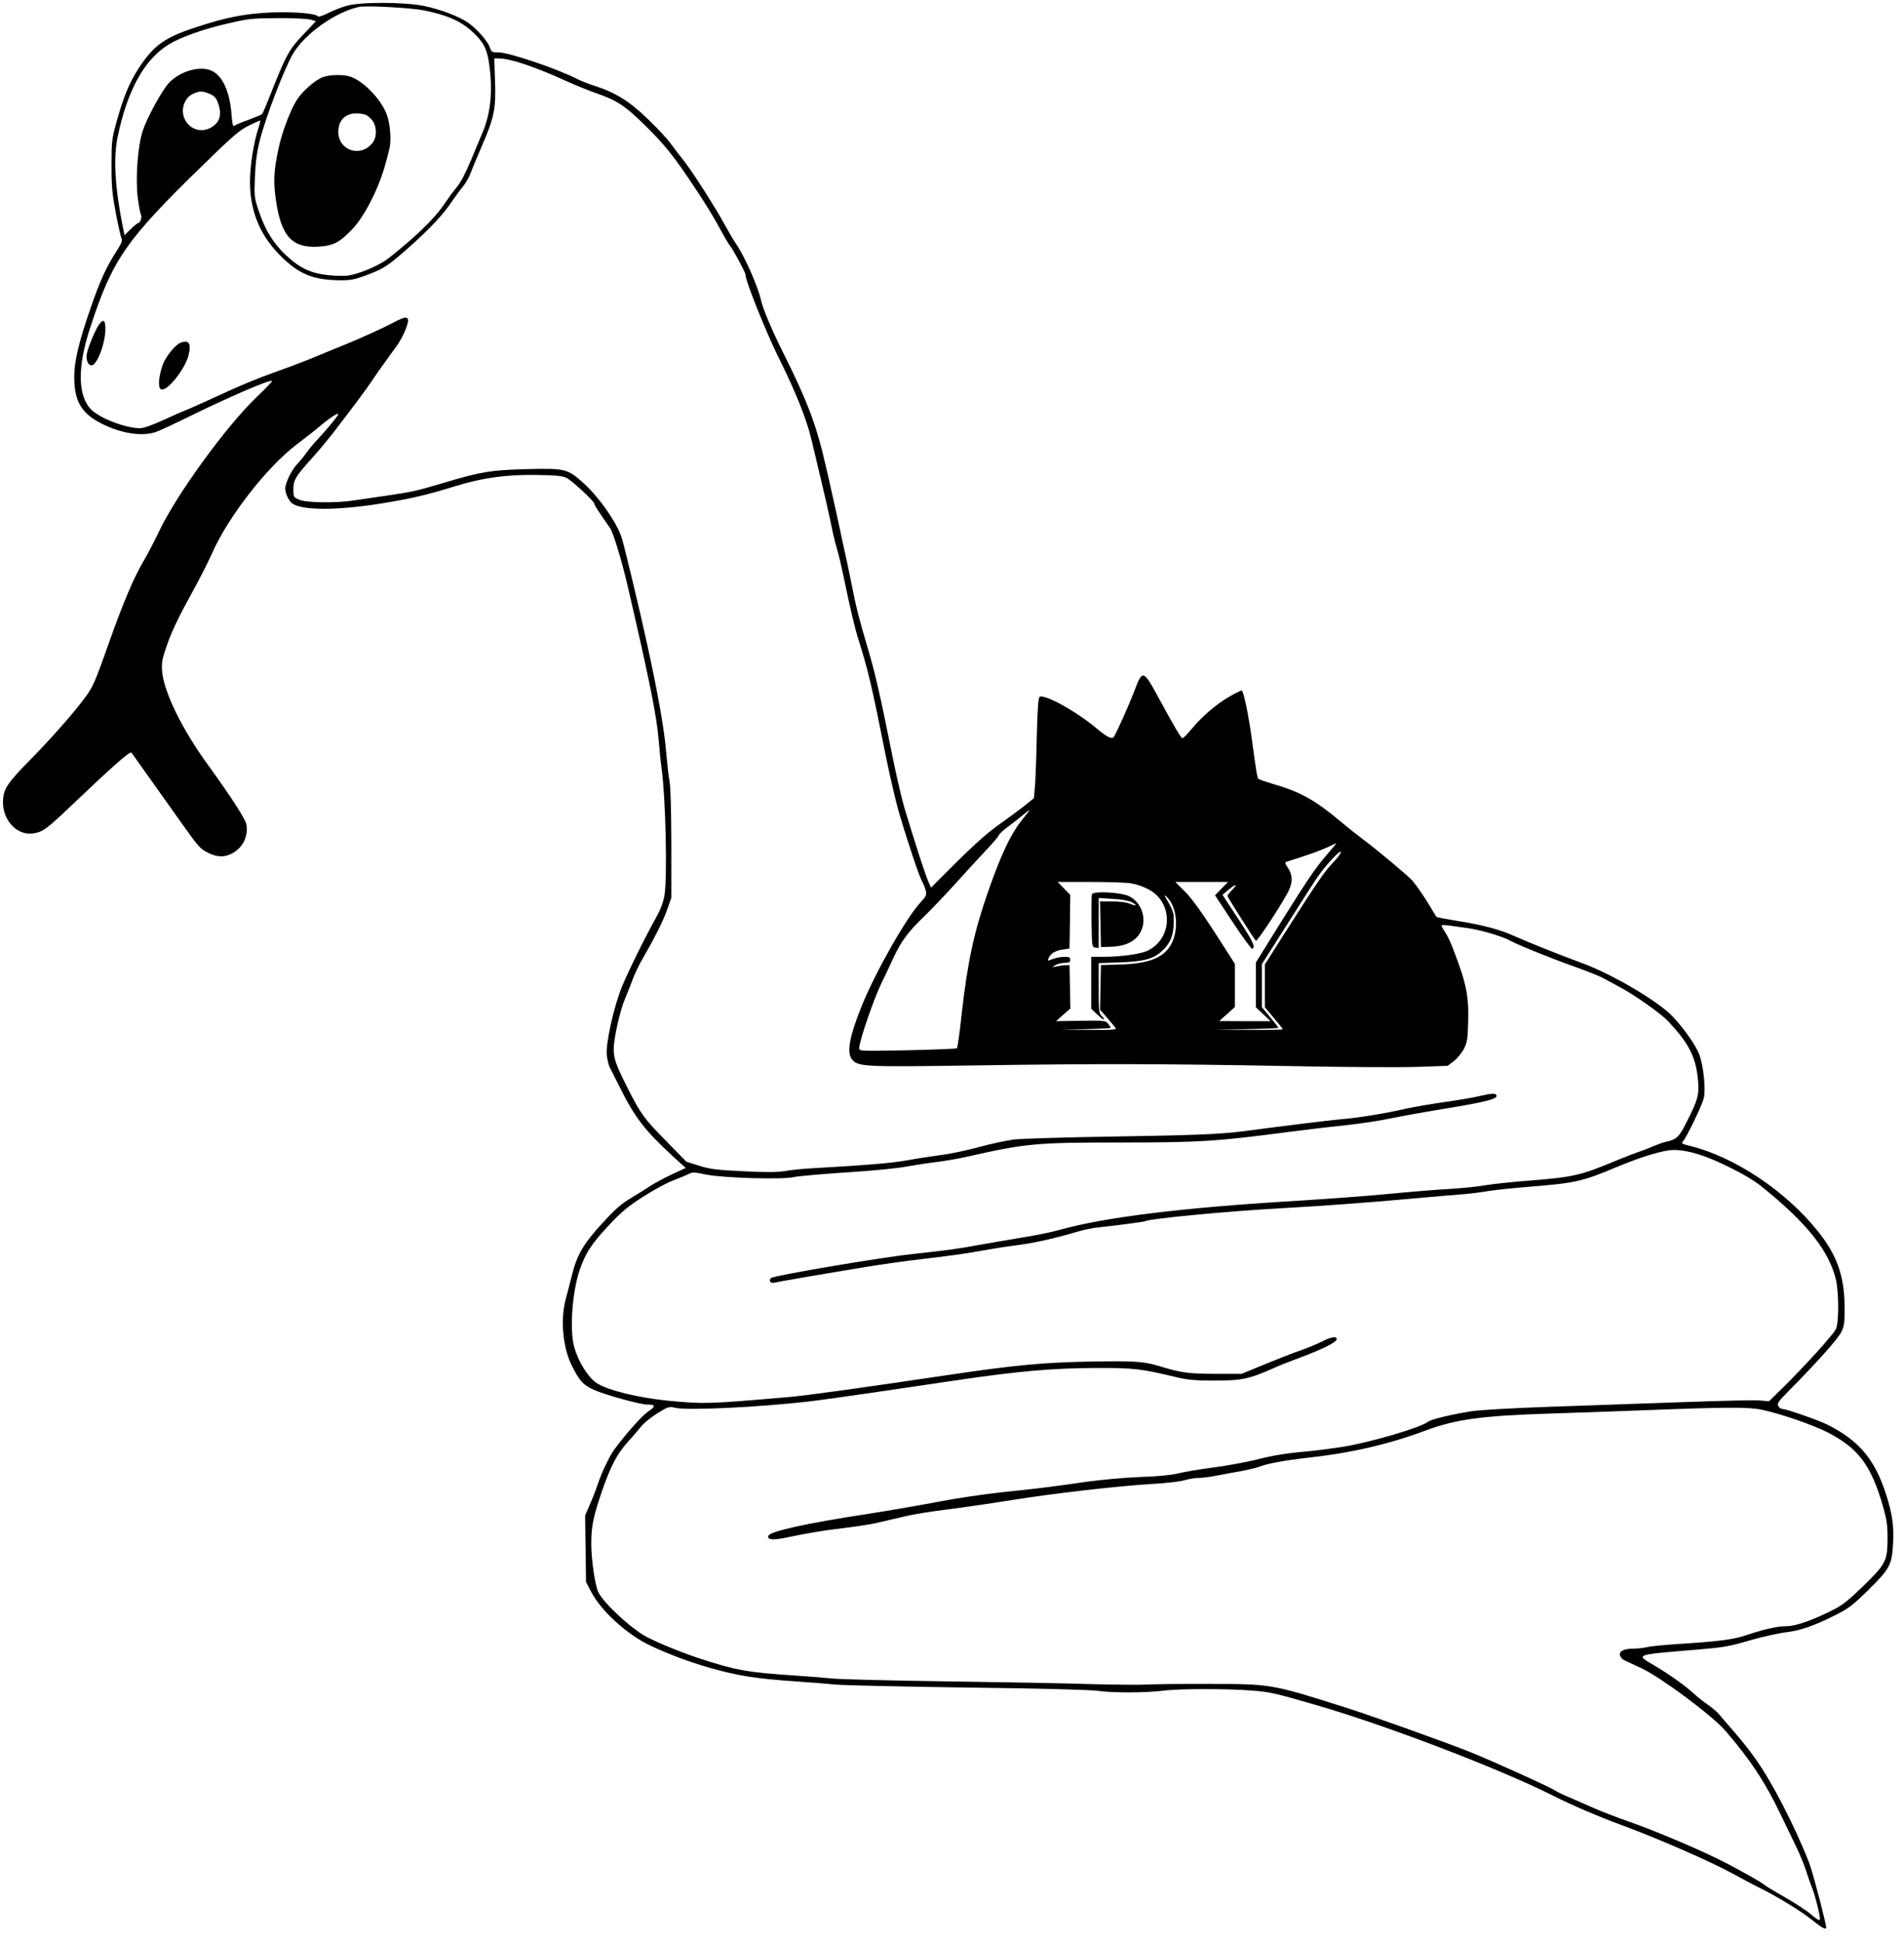 <svg xmlns="http://www.w3.org/2000/svg" viewBox="0 0 1272 1297"><g transform="translate(0,1297) scale(0.1,-0.1)" fill="#000000"><path d="M2315 12931c-33-9-88-31-122-48-35-17-65-28-68-23-12 20-154 32-305 27-181-7-309-32-520-102-202-67-273-119-371-267-65-99-106-199-152-368-30-108-32-125-32-285 0-145 5-192 29-320 16-82 33-158 38-168 7-14-1-34-37-90-65-101-105-188-169-372-80-231-111-361-110-465 1-163 49-243 189-312 129-64 265-84 356-53 24 8 112 49 194 89 287 142 570 264 583 252 2-3-46-53-107-111-204-197-533-650-649-895-30-63-73-146-96-185-70-116-144-290-246-580-66-188-90-246-118-294-45-77-225-287-391-456-167-169-191-207-191-294 0-126 101-226 207-206 63 11 86 29 273 207 243 232 370 344 378 332 7-10 220-309 348-489 100-141 112-154 164-180 61-31 113-32 165-2 69 39 105 115 91 192-7 36-104 186-251 389-179 245-300 493-312 633-4 62-1 79 37 188 29 80 77 182 147 308 58 104 124 233 148 288 106 244 369 582 570 733 55 42 127 98 160 126 60 51 115 86 115 74 0-10-65-89-130-159-31-33-67-76-80-95-13-19-40-53-61-75-36-39-71-104-82-154-8-32 19-96 48-115 70-46 302-45 595 2 203 33 295 55 495 116 181 56 345 78 545 74 131-2 171-7 196-20 39-21 184-156 184-171 0-10 27-51 106-164 20-28 77-214 115-377 144-620 197-879 209-1036 6-69 15-159 21-200 26-196 38-719 18-840-7-42-24-89-49-135-81-145-194-374-236-477-56-140-109-381-100-457 4-30 12-65 19-78 7-13 36-71 66-131 104-208 167-289 357-465l85-77-95-44c-52-25-114-58-138-74-24-16-81-52-128-80-69-41-106-73-197-172-126-137-169-211-203-350-12-47-30-118-41-157-35-131-20-314 36-432 53-110 78-139 153-173 70-32 309-98 354-98 59 0 61-11 9-46-43-29-152-152-229-257-32-44-86-159-110-233-11-33-34-93-52-133l-31-72 3-222 3-222 34-65c67-129 240-286 396-360 119-56 249-105 382-144 196-57 322-77 603-96 91-6 203-15 250-20 47-5 443-14 880-20 501-6 825-15 875-22 97-14 319-14 435 1 105 14 435 14 593 1 125-10 158-18 437-99 456-132 1212-421 1565-598 139-70 304-141 480-206 226-83 585-240 720-314 66-36 154-83 195-103 122-61 275-155 348-214 65-52 92-67 92-48 0 23-77 323-107 412-19 58-80 197-135 310-137 278-230 422-382 595-39 44-80 92-91 106-11 14-45 43-75 64-30 21-71 53-90 71-55 52-177 139-274 195-120 71-132 67 300 103 169 14 207 21 341 60 83 24 193 49 244 55 101 13 181 40 337 118 81 41 110 63 211 162 146 143 161 171 168 315 6 117-5 196-48 330-75 231-180 355-387 460-59 30-276 106-303 106-10 0-23 9-29 20-9 17 0 30 67 98 196 198 336 355 356 400 19 41 21 63 20 177-3 198-53 336-178 492-215 269-556 496-853 570-58 14-62 17-48 32 24 26 124 234 138 285 15 58-1 220-31 297-23 60-103 173-179 253-97 101-401 280-602 354-166 61-362 140-454 181-94 43-216 75-375 100-73 12-137 24-142 26-4 3-22 31-40 63-37 63-92 144-123 181-27 30-243 212-327 273-35 26-102 79-148 118-181 151-274 202-461 256-46 14-88 28-93 33-8 8-14 44-42 251-21 163-58 340-70 339-5 0-43-19-83-42-86-50-177-127-250-214-29-35-57-63-62-63-10 0-49 66-167 283-94 173-101 175-153 37-36-96-127-298-140-313-14-15-47 2-117 61-134 112-337 224-376 209-11-4-15-64-21-279-3-150-9-301-13-336l-6-63-66-53c-36-28-113-85-171-126-70-49-163-132-278-246l-172-172-20 45c-19 44-86 250-155 478-20 66-58 230-85 365-79 397-116 556-165 719-53 178-78 275-105 416-11 55-26 127-33 160-8 33-24 107-36 165-24 113-54 249-76 345-7 33-21 94-31 135-59 259-120 422-285 751-73 146-133 289-144 341-21 96-113 303-170 383-12 17-41 66-65 110-65 121-226 372-284 445-29 36-69 88-89 116-21 29-88 101-151 161-123 119-218 177-360 222-38 12-91 33-117 47-136 68-449 174-517 174-46 0-48 1-61 37-16 42-88 123-146 163-62 42-185 88-291 110-130 27-428 28-519 1zm521-31c174-36 267-82 353-175 50-55 67-95 80-191 24-168 9-321-44-446-15-35-51-121-80-191-34-82-67-145-92-175-22-26-62-81-90-122-63-93-192-217-370-357-56-43-181-98-259-112-24-5-86-4-137 1-120 12-195 47-289 136-84 79-136 165-179 292-31 93-31 98-26 230 4 96 13 164 31 236 38 154 163 481 223 584 79 135 287 282 443 314 53 10 346-6 436-24zm-763-61 38-10-85-90c-94-99-113-133-211-379-31-80-60-148-64-152-3-4-44-21-90-38-46-16-89-34-96-40-9-8-13 10-18 73-11 149-57 256-128 292-74 39-208 4-286-74-47-47-145-225-179-323-33-99-50-313-34-447 7-53 16-104 21-113 10-18-4-58-19-58-4 0-26-18-49-40l-41-41-11 53c-53 264-65 462-35 604 64 311 180 520 343 618 82 50 236 104 401 141 134 31 159 33 325 34 99 1 197-4 218-10zm1347-273c75-17 233-77 360-136 58-26 145-62 194-79 149-52 199-85 333-216 131-128 194-207 326-405 88-132 130-201 192-315 21-38 44-77 51-85 20-23 104-179 104-193 0-43 135-380 225-562 113-227 186-411 217-545 11-47 39-166 63-265 24-99 53-227 65-285 11-58 29-134 40-170 12-36 41-163 65-282 25-120 58-259 74-310 71-225 92-311 190-803 27-132 65-296 85-365 60-204 137-433 156-466 10-17 21-46 25-63 6-28 2-37-35-77-97-105-299-462-392-689-87-216-105-323-60-367 42-42 97-44 832-33 813 12 1244 11 2105-5 347-7 721-9 833-5l203 7 42 32c22 17 52 53 66 80 22 42 26 65 29 170 6 182-10 264-98 493-17 46-42 99-56 118-13 20-24 39-24 44 0 4 26 4 58-1 31-4 86-12 122-17 80-11 233-56 279-83 50-28 278-120 442-178 78-28 161-61 183-74 23-13 66-36 96-52 99-51 284-180 335-235 134-142 181-233 197-374 12-113 5-142-73-296-51-103-68-119-139-134-19-4-57-18-85-30-27-12-68-28-90-35-22-7-93-34-158-61-240-100-284-110-587-134-107-8-235-22-283-30-49-9-157-20-240-25-84-4-271-20-417-34-146-14-422-34-615-46-755-45-1275-109-1578-194-48-14-161-37-250-51-89-15-220-37-292-50-133-25-196-33-439-60-215-23-929-144-945-160-18-18-4-38 23-31 24 6 271 49 581 100 116 20 311 47 434 61 124 14 283 36 355 50 72 13 171 29 219 35 140 17 271 46 437 95 41 12 107 26 145 29 107 11 296 36 304 40 26 17 548 67 896 86 302 17 599 39 885 65 146 13 303 27 350 30 47 4 120 13 163 21 43 7 169 20 280 29 300 24 349 35 575 130 170 71 316 115 383 115 95 0 210-35 366-112 100-49 174-93 228-137 294-237 442-422 489-612 21-84 22-285 2-333-14-34-207-248-359-397l-89-87-60 5c-33 4-265-2-516-11-252-9-650-23-887-31-260-9-468-21-525-30-128-20-272-54-290-70-45-37-365-132-555-165-61-10-162-24-225-30-169-15-249-28-375-60-62-15-186-38-276-50-90-12-198-29-239-40-51-12-134-20-255-24-99-4-256-18-350-31-266-38-314-44-565-70-129-14-325-43-435-65-110-21-319-57-465-80-414-63-657-117-667-147-9-27 33-30 122-11 155 32 238 46 381 63 76 9 175 24 219 34 44 10 130 30 190 44 61 15 188 35 282 46 95 12 284 39 420 61 285 46 719 96 956 110 89 5 185 16 212 25 28 8 69 15 91 15 23 0 75 6 115 14 41 8 116 22 168 31 52 10 108 23 125 30 48 20 168 42 326 60 284 31 535 89 777 179 208 78 378 101 843 116 184 6 454 15 600 21 556 22 719 23 806 5 120-24 348-102 444-152 206-106 292-221 371-499 23-80 29-120 29-201 0-157-9-176-156-320-98-96-140-130-201-162-135-69-255-112-314-112-64 0-152-20-269-59-90-31-185-43-470-61-85-6-173-14-195-20-22-5-61-10-87-10-67 0-100-15-96-42 2-12 14-28 28-35 14-6 68-32 120-56 130-62 470-315 556-415 165-190 269-348 371-562 33-69 81-168 106-220 25-52 54-124 65-160 11-36 27-81 35-100 21-49 59-199 55-218-2-11-18-2-58 32-30 26-111 79-180 118-69 39-127 75-130 78-10 14-220 131-331 184-166 80-432 191-583 243-72 25-171 63-221 85-49 22-124 54-165 72-41 17-87 39-102 49-32 22-430 202-568 257-166 66-669 246-835 298-489 155-494 156-900 156-170 1-359-1-420-4-60-3-231-1-380 3-148 5-576 13-950 18-374 5-720 14-770 19-49 5-162 14-250 20-324 21-399 35-650 117-130 43-316 121-371 156-110 70-262 215-296 282-22 42-48 219-48 324 0 118 13 180 71 351 58 168 101 250 173 330 28 31 68 77 88 102 21 26 71 66 112 91 71 43 76 45 117 35 84-19 559 4 899 43 52 6 246 33 430 60 184 27 441 65 570 84 395 58 625 78 905 79 264 1 305-4 559-65 61-14 117-19 234-19 191 0 237 10 412 88 30 14 107 44 170 67 144 54 240 102 240 121 0 22-35 17-98-15-31-16-95-42-142-59-47-16-155-58-240-93l-155-64-175 0c-175 0-229 7-370 50-108 33-168 37-452 32-325-5-524-24-979-92-586-87-925-134-1049-145-546-47-563-47-802-25-203 20-409 70-483 119-57 38-125 148-150 244-30 115-12 361 36 506 39 114 78 176 189 295 89 96 129 129 230 195 67 43 156 92 198 109 42 16 91 36 109 45 30 15 39 15 120-2 109-23 516-35 586-17 25 6 182 20 349 31 177 11 349 28 409 40 57 10 147 24 199 30 52 6 142 22 200 35 395 89 458 95 1029 95 523 0 638 7 1116 70 121 16 293 36 381 45 89 9 226 29 305 46 79 16 240 45 357 64 299 49 372 69 345 96-8 8-35 6-100-9-48-12-158-30-243-42-85-12-203-32-261-45-128-30-326-62-434-70-64-6-340-39-650-80-153-20-341-27-855-35-322-5-625-14-675-20-49-6-155-29-233-50-79-22-198-47-265-55-67-9-168-25-224-35-87-17-270-32-658-54-44-3-113-10-152-17-54-8-125-9-280-1-181 9-219 14-293 37l-85 27-134 137c-149 151-171 182-260 358-77 153-91 192-91 258 0 70 42 258 76 336 15 35 38 93 51 129 13 36 41 94 62 130 79 136 141 258 168 335l28 80 0 360c-1 230-5 380-12 415-6 31-16 121-23 200-11 141-53 382-126 715-50 230-154 662-171 715-34 102-148 266-251 360-110 100-124 103-380 97-239-6-307-17-542-87-198-59-219-64-396-90-77-11-175-26-219-32-119-19-321-16-367 5-37 16-38 17-38 70 0 62 15 86 125 208 37 41 95 110 129 153 150 195 233 306 273 366 24 36 60 88 81 116 20 29 58 80 83 115 44 61 85 161 73 180-10 16-30 10-125-40-52-27-173-82-269-122-96-39-218-89-270-111-52-21-160-61-238-89-79-27-235-91-345-143-111-51-218-99-237-106-19-7-88-37-152-67-70-32-131-53-152-53-94 0-263 64-324 122-93 91-97 284-10 548 149 457 238 585 742 1076 212 207 255 244 318 275 40 20 75 35 77 34 1-2-4-26-13-52-31-94-56-252-56-356 0-189 62-347 188-479 131-137 228-179 422-180 60 0 91 6 157 30 119 45 141 58 240 142 150 128 263 242 325 330 32 47 74 104 93 127 18 23 41 63 50 90 10 26 42 104 72 173 84 192 97 253 90 438l-5 152 31 0c18 0 57-6 87-14zm-2021-222c30-12 43-25 55-55 24-59 21-111-9-143-62-66-159-59-205 17-39 64-13 154 53 182 42 18 58 18 106-1zm5442-4833c-85-102-151-239-245-510-90-260-133-462-171-800-13-124-28-228-32-232-5-3-153-9-330-13-318-6-323-6-323 14 0 45 95 323 149 435 22 44 57 118 78 165 52 112 99 176 205 278 49 47 143 146 211 221 67 74 158 174 203 221 45 47 84 93 87 102 3 9 32 36 64 59 32 24 76 58 97 76 22 18 41 33 44 33 2 0-15-22-37-49zm2030-241c-85-99-126-160-315-461l-166-267 0-150 0-149 50-47 49-46-172 0-172 1 53 47 52 47 0 144 0 144-132 206c-90 139-154 228-199 274l-67 67 176 0 176 0-44-45-43-44 119-180c65-99 124-179 129-177 26 7 8 45-91 197l-107 163 39 33c50 42 67 43 26 0-18-18-32-36-32-40 0-7 173-280 190-300 8-9 191 271 221 338 26 56 24 103-6 148-19 27-22 38-13 41 136 42 224 74 273 96 33 16 62 29 63 29 2 1-23-30-57-69zm37-58c-62-66-98-118-307-445l-151-238 0-142 0-143 60-72c33-39 60-73 60-76 0-3-102-5-227-4l-228 3 213 2c116 2 212 6 212 9 0 3-25 36-55 72l-55 66 0 143 0 144 157 247c86 136 179 281 206 322 58 86 160 197 165 180 2-6-20-37-50-68zm-1347-142c30-5 79-22 109-38 169-85 167-329-3-411-47-23-180-41-299-41l-78 0 0-173 0-173 40-39c22-21 42-36 45-33 3 2-4 13-15 23-18 17-20 31-20 185l0 168 138 5c162 5 225 22 284 75 63 57 84 118 79 233 0 21-15 59-36 94-26 42-30 53-14 39 79-72 89-246 19-343-55-76-155-109-345-113l-110-3-3-149-3-149 49-56c27-31 52-62 56-68 6-10-33-13-181-11l-188 2 168 3c92 2 167 6 167 9 0 3-8 16-17 27-17 21-25 22-183 20l-165-3 48 43 48 42-3 145-3 145-25-1c-14 0-41-4-60-8-35-7-35-7-10 8 14 9 42 15 63 16 30 0 37 4 37 20 0 17-7 20-40 20-22 0-56-7-75-14-38-16-40-15-25 14 14 26 46 43 95 49l40 6 3 179 2 180-42 43-42 43 221 0c121 0 245-4 274-10z"/><path d="M2157 12455c-52-19-140-97-175-154-44-71-98-215-121-321-33-156-36-227-16-358 36-234 110-311 286-299 97 6 141 30 225 119 86 93 181 284 223 448 7 25 17 63 22 85 15 58 6 171-19 235-39 100-155 219-241 248-45 16-137 14-184-3zm285-251c9-3 29-19 43-35 33-40 35-113 4-153-79-101-229-52-229 74 0 97 75 144 182 114z"/><path d="M662 10803c-25-36-69-139-81-192-9-40 6-81 30-81 36 0 91 140 93 239 1 63-13 75-42 34z"/><path d="M1204 10680c-34-13-98-94-117-146-26-75-33-147-14-162 34-29 163 129 187 227 19 79 1 104-56 81z"/><path d="M7295 6998c-3-8-4-90-3-183 3-168 3-170 26-173l22-3 0 167 0 167 94-6c58-3 106-12 126-22 42-22 33-29-13-10-22 9-68 15-117 15l-81 0 3-152 3-153 64 2c82 2 142 25 180 68 71 82 44 218-54 269-51 27-241 37-250 14z"/></g></svg>